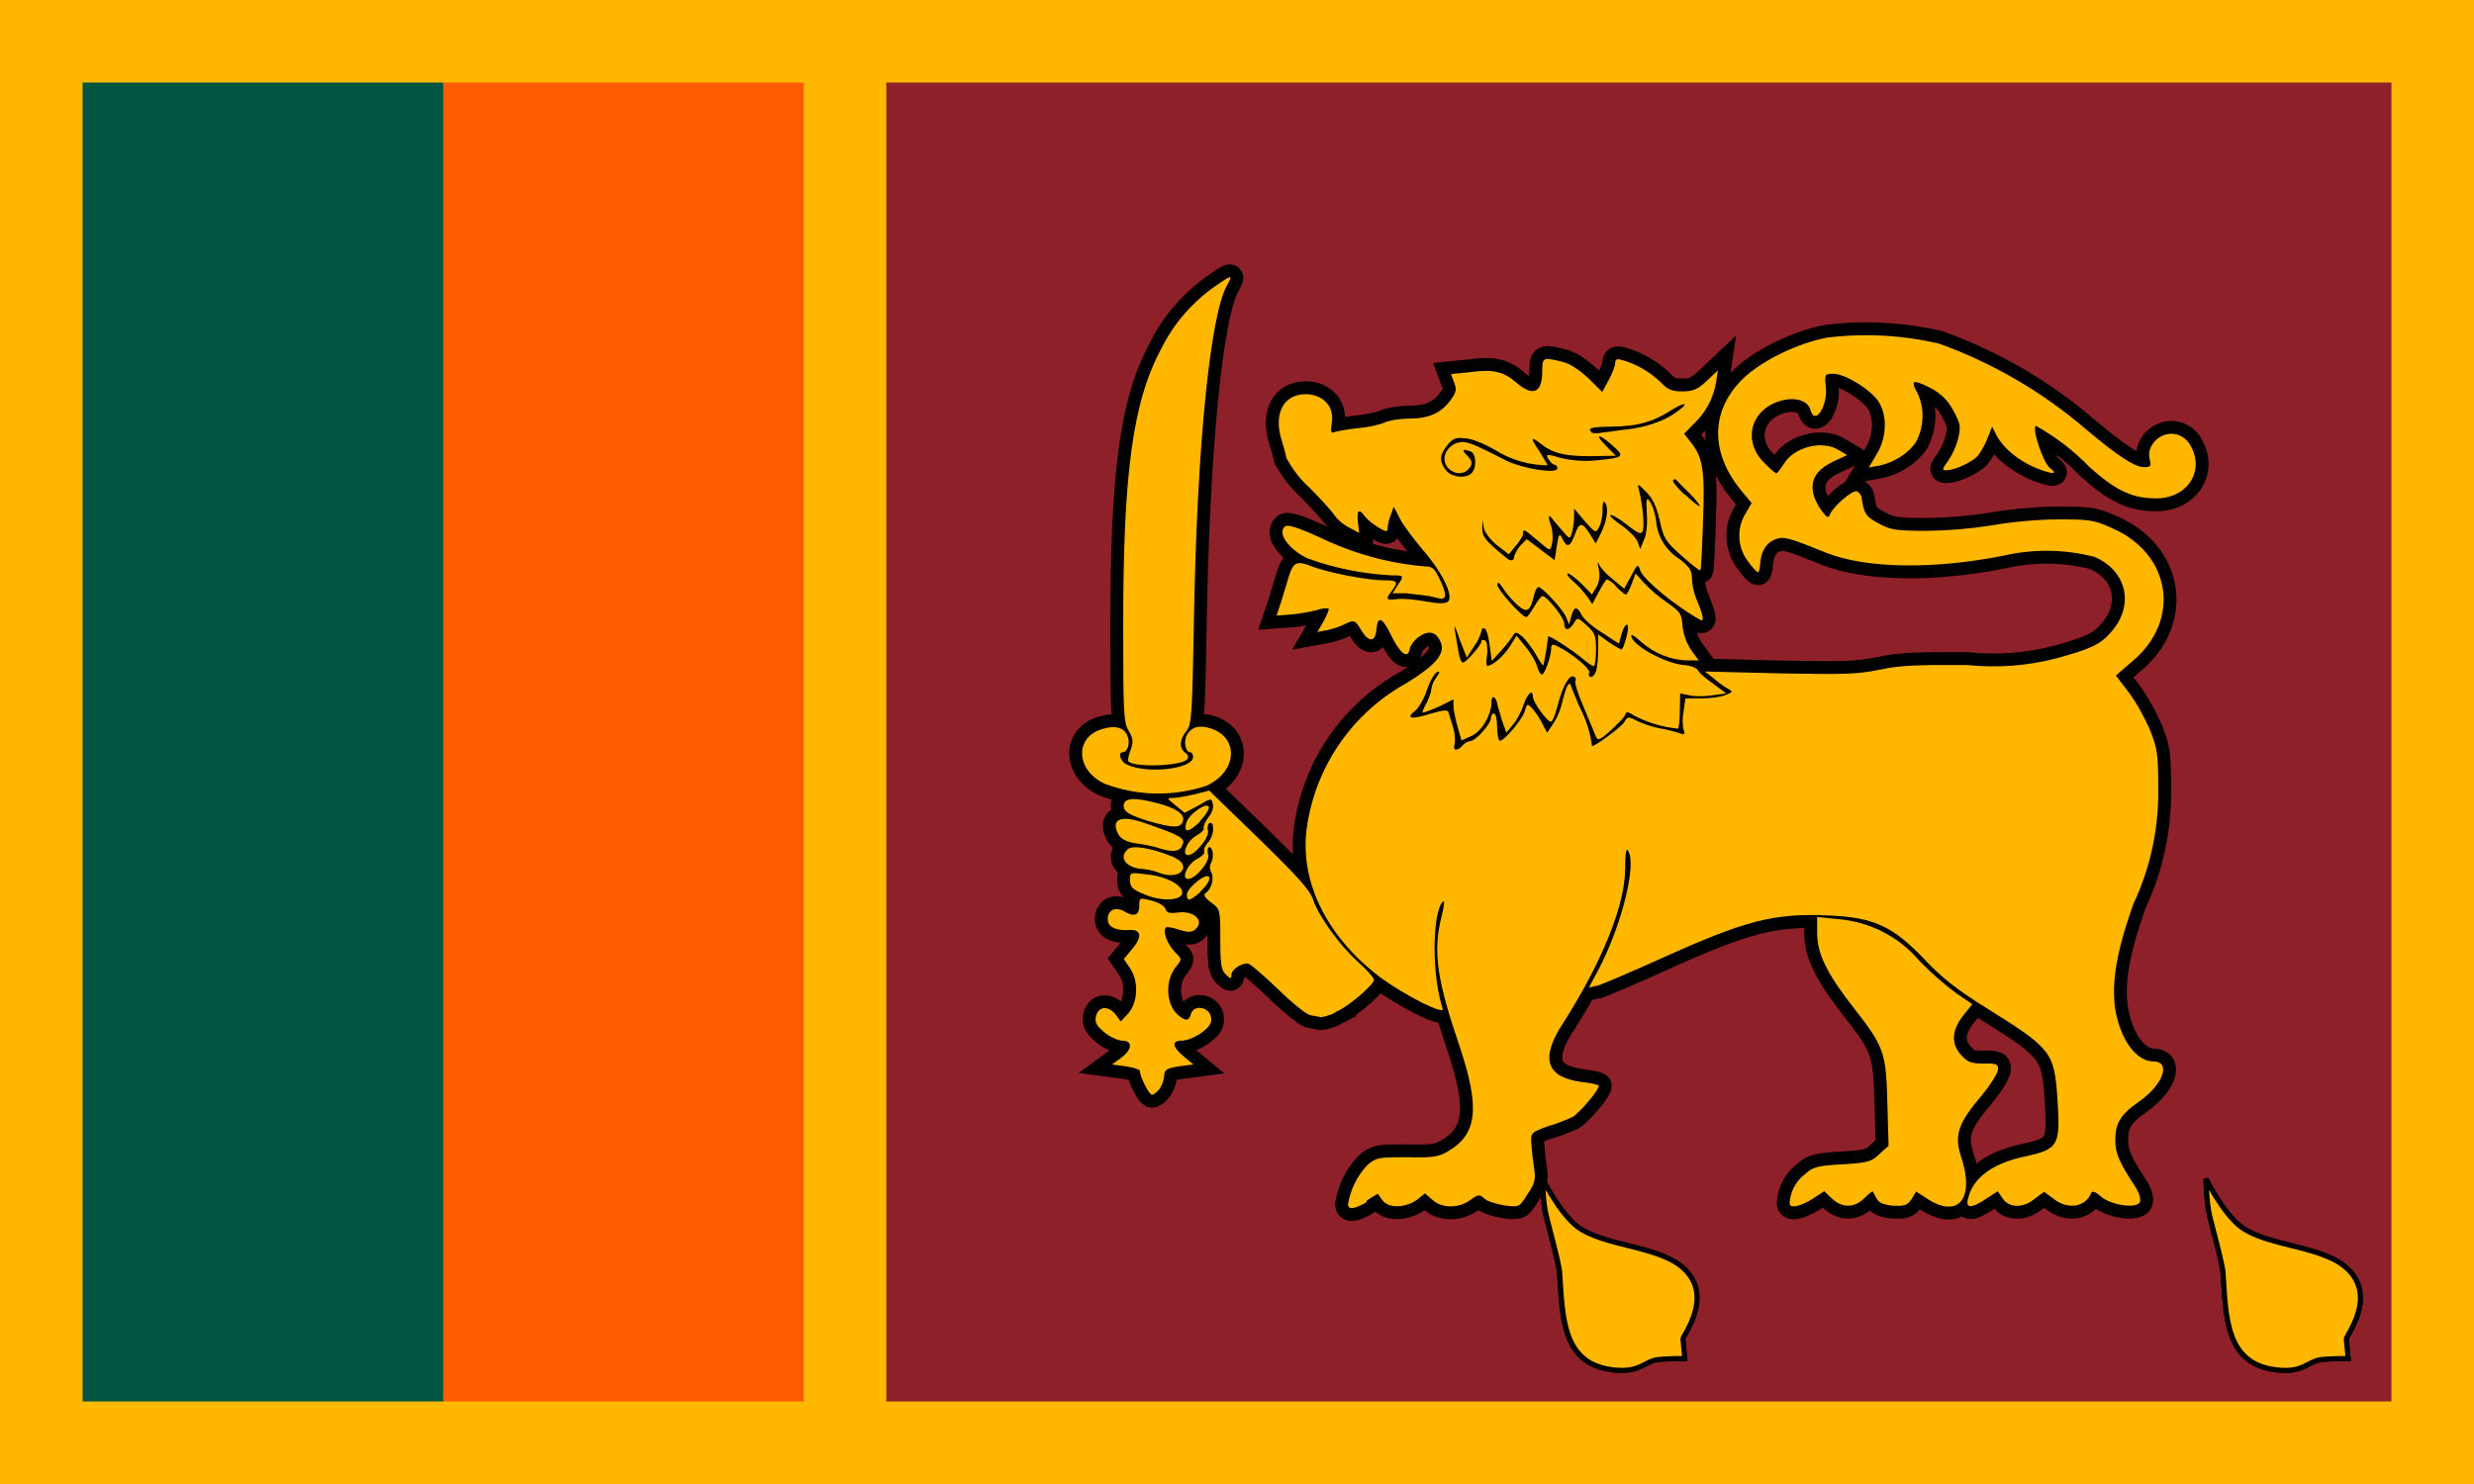 <?xml version="1.0" encoding="utf-8"?>
<!-- Generator: Adobe Illustrator 24.0.1, SVG Export Plug-In . SVG Version: 6.00 Build 0)  -->
<svg version="1.1" id="flag-icons-lk" xmlns="http://www.w3.org/2000/svg" xmlns:xlink="http://www.w3.org/1999/xlink" x="0px"
	 y="0px" viewBox="0 0 800 480" style="enable-background:new 0 0 800 480;" xml:space="preserve">
<style type="text/css">
	.st0{fill:#FFB700;}
	.st1{fill:#FF5B00;}
	.st2{fill:#005641;}
	.st3{fill:#8D2029;}
	.st4{fill:#FFB700;stroke:#000000;stroke-width:1.642;}
	.st5{fill:#FFB700;stroke:#000000;stroke-width:8.316;}
	.st6{stroke:#000000;stroke-width:8.316;}
</style>
<path class="st0" d="M0,0h800v480H0V0z"/>
<path class="st1" d="M86.7,240l56.6-213.3h116.6v426.6H143.3L86.7,240z"/>
<path class="st2" d="M26.7,26.7h116.6v426.6H26.7L26.7,26.7z"/>
<path class="st3" d="M286.6,26.7h486.7v426.6H286.6V26.7z"/>
<path id="a" class="st4" d="M713.3,381.3c0,0,5.4,10.9,11.3,15.5c9,6.6,26.9,6,34.8,13.9c9.1,9.1-0.7,21.2-0.7,22.4l0.6,6.3
	c0,0-6.3,0-9,0.4c-3.9,0.6-5.4,3.9-12.8,3.4c-18.4-1.2-17.6-17.9-18.7-32.1c-0.9-5.4-3-12.5-4.3-17.9
	C713.5,388.8,713.3,381.3,713.3,381.3L713.3,381.3z"/>
<g transform="matrix(-1 0 0 1 845.3 0)">
	<path id="a_1_" class="st4" d="M346.6,381.3c0,0-5.4,10.9-11.3,15.5c-9,6.6-26.9,6-34.8,13.9c-9.1,9.1,0.7,21.2,0.7,22.4l-0.6,6.3
		c0,0,6.3,0,9,0.4c3.9,0.6,5.4,3.9,12.8,3.4c18.4-1.2,17.6-17.9,18.7-32.1c0.9-5.4,3-12.5,4.3-17.9
		C346.5,388.8,346.6,381.3,346.6,381.3L346.6,381.3z"/>
</g>
<g transform="matrix(1 0 0 -1 0 480)">
	<path id="a_2_" class="st4" d="M713.3,98.7c0,0,5.4-10.9,11.3-15.5c9-6.6,26.9-6,34.8-13.9c9.1-9.1-0.7-21.2-0.7-22.4l0.6-6.3
		c0,0-6.3,0-9-0.4c-3.9-0.6-5.4-3.9-12.8-3.4c-18.4,1.2-17.6,17.9-18.7,32.1c-0.9,5.4-3,12.5-4.3,17.9
		C713.5,91.2,713.3,98.7,713.3,98.7L713.3,98.7z"/>
</g>
<g transform="rotate(180 422.7 240)">
	<path id="a_3_" class="st4" d="M346.6,98.7c0,0-5.4-10.9-11.3-15.5c-9-6.6-26.9-6-34.8-13.9c-9.1-9.1,0.7-21.2,0.7-22.4l-0.6-6.3
		c0,0,6.3,0,9-0.4c3.9-0.6,5.4-3.9,12.8-3.4c18.4,1.2,17.6,17.9,18.7,32.1c0.9,5.4,3,12.5,4.3,17.9
		C346.5,91.2,346.6,98.7,346.6,98.7L346.6,98.7z"/>
</g>
<g transform="translate(0 -76)">
	<g>
		<g id="b">
			<path class="st5" d="M442.1,464.2l3.4-2.1l1.5,2.1c1.9,2.7,7.4,2.5,11,0l2.8-2.2l2.4,2.1c3,2.8,8.6,2.8,12.3,0
				c2.5-1.8,3-1.9,4.5-0.4c1,0.9,4,1.8,6.5,2.2c4.8,0.6,4.8,0.6,7.4-3.6c2.4-3.4,2.7-4.8,2.2-8.2c-0.4-2.6-0.7-5.2-0.9-7.9
				c-0.3-3.9-0.1-3.9,5.3-5.9c2.7-0.8,5.4-1.8,8-3c2.2-1.3,8.5-8.6,8.5-10.1c0-0.3-2.4-0.9-5.3-1.2c-11.9-1.5-13.8-7.7-6.1-19.3
				c12.3-19.3,19.9-37.9,19.9-49.6c0-5.3,0.4-7.1,1-5.9c2.8,4.6-2.2,24.4-9.7,38.6l-3,5.6l2.8-0.6c1.5-0.4,11-4.5,20.8-8.9
				c27-12.2,36.2-14.6,53.8-13.8c14.7,0.6,20.8,3.4,31.2,14.3c5.5,5.9,10.8,10,20.5,16c20.5,12.8,21.4,14,22.4,29.1
				c1,15.3,0.4,16.2-11.1,18.7c-10,2.2-16.2,6.8-17.8,13.4c-0.9,3.3,1,3.4,5.9,0.1l3.7-2.4l1.6,2.4c2.2,3.1,6.7,3.1,10.4,0l3-2.2
				l3,2.2c4.5,3.7,10.4,2.8,12.2-1.8c0.3-0.7,1.2-0.6,3,1c3.4,3,11.9,4.2,12.8,1.8c0.3-0.9-0.3-3-1.5-4.8
				c-4.9-7.4-6.5-10.8-6.5-14.9c0-5.6,1.5-8.5,8-12.9c7.7-5.6,10.1-12.8,4.2-12.8c-3.6,0-7.3-3.3-9.7-8.5
				c-4.8-10.7-3.7-22.6,3.4-42.5c5.5-11.7,8.2-24.5,8-37.4c0-11-0.3-12.8-2.7-18.9c-1.9-4.2-4.1-8.3-6.8-12l-4.2-5.5l5.2-4.5
				c16-13.2,12.8-34.9-6.5-43.2c-5.9-2.7-7.4-2.8-17.8-2.8c-5.9,0-15.6,0.9-20.8,1.9c-7,1.1-14,1.7-21.1,1.8
				c-10.1,0-11.9-0.3-15.7-2.4c-4-2.1-4.8-3.1-5.5-8.2c-0.1-1-0.8-1.8-1.6-2.2c-1.5-0.4-7.7,5-8.6,7.4c-0.6,1.3-0.9,1.2-2.2-0.4
				c-1.3-1.6-2.3-3.4-3-5.3c-1.5-4.9,0.4-8.5,6.2-11.3l4.5-2.1l-2.7-1.6c-5.3-3.4-14.6-1-17.8,4.5c-1,1.5-2.1,3-2.4,3
				c-0.3,0-2.1-1.5-3.9-3.4c-7-6.8-4.6-16.9,4.8-19.9c4.9-1.6,9.4-0.4,10.2,3c1.5,4.9,5.6-1.6,4.9-7.7c-0.4-4-0.4-4.2,2.4-4.2
				c3.9,0,11.9,5,14.6,8.9c3,4.6,2.7,11.9-0.6,17.2l-2.5,4.2l3.4-0.6c4.8-1,9.5-4,11.9-7.7c2.5-4.8,2.8-10.5,0.6-15.4
				c-2.2-4-1.9-4.6,1.3-3.3c5.3,2.2,8.3,4.8,10.4,9.1c2.1,3.9,2.2,4.8,1.2,8.9c-0.7,2.5-1.8,4.9-3.3,7.1c-1.8,2.4-1.9,2.8-0.4,2.8
				c2.7,0,8-2.5,10-4.5c1-1.2,2.5-3.7,3.3-5.9l1.5-3.7l1.5,3c2.2,4,6.7,7.7,12,10.1c5.8,2.4,8.2,2.5,5.2,0.3
				c-2.1-1.5-5.9-12.6-4.6-13.7c6.4,3.6,12.3,8.1,17.4,13.4c8.5,7.6,13.8,10.1,21.5,10.1c10,0,15.7-8.6,11.3-16.8
				c-2.5-4.8-8.3-5.5-11.9-1.5c-1.5,1.9-1.9,3.4-1.5,5.5c0.6,2.4,0.4,2.7-1.8,2.7c-3,0-8.6-3.7-18.7-12.2
				c-14.1-12.1-30.2-21.5-47.7-27.8c-11.8-2.7-24-3.4-36.1-1.9c-9.5,1.8-20.8,7.3-27,13.1c-10.8,10.4-11,24.2-0.4,36.8l3,3.6
				l-1.9,3.3c-3,4.8-2.7,10.9,0.6,15.4c1.5,2.1,3,3.7,3.4,3.7c0.3,0,0.6-1.3,0.7-3c0.3-4,2.1-6.7,5-7.7c2.7-1,4.5-0.4,16.6,4.5
				c12.9,5,34.2,5.3,56.7,0.9c9.8-2.3,20-2.2,29.7,0.3c10.7,4.5,13.1,15.9,5.3,24.5c-3.4,3.9-6.5,5.3-17.4,8.3
				c-9.4,2.5-19.3,3.2-29,2.2c-16-0.1-21.8,0.1-28.2,1.5c-7.3,1.5-11.6,1.6-32.4,1.2l-24.2-0.6l2.7,2.1c1.4,1.3,3,2.4,4.6,3.4
				c1.9,1,1.8,1.2-0.9,2.2c-1.5,0.6-5,1-7.9,1H545l-0.6,4.2c-0.4,2-0.4,4,0,5.9c0.6,1.5,0.3,1.8-1.2,1.2c-1-0.4-3.9-1.2-6.4-1.6
				c-2.5-0.5-5-1.3-7.4-2.4c-2.8-1.5-3.1-1.5-4.2,0.4c-0.9,1.5-9.2,7.7-10.4,7.7c-0.5-3.9-1.6-7.6-3.3-11.1
				c-1.5-3.1-2.8-6.7-3.3-7.7c-0.4-1.6-0.7-1.8-1.5-0.4c-0.4,0.7-1,3-1.5,4.8c-0.5,2.4-1.4,4.7-2.7,6.8l-2.2,3.3l-1.5-2.8
				c-1.5-3-3.9-6.2-4.8-6.2c-0.3,0-0.7,0.9-1,2.2c-0.7,2.4-6.5,9.4-8,9.4c-0.4,0-0.9-1.9-0.9-4.5c0-2.2-0.4-4.3-1-4.3
				c-0.6,0-1,0.7-1,1.5c0,1.8-4.9,7.4-6.7,7.4c-0.6,0-1.8,0.6-2.5,1.5c-1.8,1.9-3.3,1.6-2.5-0.6c0.2-1.9,0-3.8-0.6-5.6l-1.5-4.8
				c-0.3-0.7-2.1-0.4-5.9,0.7c-5.9,1.9-8,1.5-4.9-0.9c1.2-0.9,3-4,3.9-6.8c1-3,2.5-5.5,3.3-5.8c1-0.3,1,0-0.3,1.8
				c-0.9,1.1-1.4,2.5-1.6,3.9c0,0.7-0.7,2.7-1.5,4.3c-0.9,1.5-1.5,3-1.3,3.1c0.1,0.1,2.5-0.7,5.2-1.9l4.8-2.4v2.1
				c0,1.2,0.6,4.2,1.3,6.7l1.3,4.5l3.3-1.5c3.3-1.5,6.4-6.8,6.4-11.1c0-2.1,1.2-1.8,1.8,0.4c0,0.6,0.9,3.1,1.5,5.5l1.5,4.2l2.2-2.7
				c1.3-1.5,2.8-4.5,3.4-6.4c1.2-3.6,3-5.2,3-2.5c0,1.8,5,8.6,5.9,8c0.6-0.3,1.5-2.8,2.2-5.6c1.5-5.9,3.7-9.8,5.2-8.9
				c0.6,0.3,0.7,0.9,0.4,1.5c-0.3,0.3,0.9,4.2,2.7,8.3c1.3,3.1,2.6,6.2,3.9,9.4c0.6,1.5,1.2,1.5,4.9-1.9c2.2-2.1,4.5-4.3,4.6-5
				c0.4-1.2,0.9-1,3,0.3c4.4,2.3,9.2,3.7,14.1,4.2c0.3-0.3,0.6-3,0.6-5.9l0.1-5.5l3,0.6c1.5,0.4,4.9,0.4,7.4,0l4.5-0.6l-4-3
				c-2.2-1.5-4.5-3.4-5-4.3c-0.4-0.9-2.5-1.8-4.8-1.9c-6.1-0.6-16.9-6.5-16.9-9.5c0-0.6,1.5,0.4,3.3,2.1c4.2,3.7,9.8,5.9,14.9,5.9
				h3.6l-2.2-3c-1.6-2.3-2.6-4.9-3-7.7c-0.3-4.5-0.7-5-5.3-8.2c-2.7-1.9-5.2-4-7.4-6.4l-2.5-2.8l-1.3,3.4c-0.7,1.9-1.5,3.4-1.9,3.4
				c-0.3,0-1.8-1.2-3-2.5c-0.8-1-1.8-1.8-3-2.4c-0.4,0-1.5,1.8-2.7,4l-2.1,4l-1.5-2.2c-1.3-1.8-2.8-3.5-4.5-5
				c-1.8-1.5-2.5-2.7-1.9-2.7c0.6,0,2.5,1.5,4.5,3.4l3.3,3.4l1.5-2.5c0.9-1.7,1.1-3.7,0.7-5.6c-0.6-2.7-0.4-2.8,0.4-1
				c1.3,1.7,2.8,3.2,4.5,4.5l3.3,2.7l2.2-4c2.2-4.2,2.2-4.2,3.1-1.6c1.5,3.1,11.1,11.1,19.3,15.7c1.5,0.7,0.9-1.6-1.5-7.4
				c-0.7-1.9-1.1-3.9-1.2-5.9c0-2.7-0.7-3.9-4.2-6.5c-4.3-2.8-7.1-7.4-7.4-12.5c-0.4-2.5-1.3-5.2-2.1-6.1c-0.9-1.5-1.2-0.6-0.9,3.9
				c0.3,3.1-0.1,7-0.9,8.6l-1.2,3l-0.9-2.5c-0.6-1.3-3-3.7-5.2-5.2c-2.2-1.5-3.9-3-3.6-3.3c0.3-0.3,2.7,1,5.2,3
				c4,3.1,4.8,3.4,5.3,2.1c0.6-1.5,0-8.3-1.2-13.1c-0.6-2.4-0.6-2.4,2.4,0.6c2.1,2.1,3.3,4.8,4.3,9.2c1.2,5.6,1.8,6.7,7,11.3
				c3.1,2.8,5.9,4.9,6.1,4.8c0.3-0.3,0.6-7.4,0.9-16c0.6-16.5,0-20.5-4-25.5l-2.1-2.7l3.3-3.4c3.7-3.5,6.1-8.1,7-13.1l0.6-4
				l-3.6,3.4c-3,2.8-4.5,3.4-7.9,3.4s-4.8-0.6-7-3c-3.5-3.3-7.7-5.8-12.3-7.1c-1.8-0.6-2.4-0.3-2.4,0.9c0,0.9-0.9,3.3-2.1,5.5
				l-2.1,3.9l-4.5-4.5c-2.8-2.5-5.9-4.8-8.5-5.3c-6.1-1.5-6.4-1.5-6.4,3.1c0,7-3,8.3-8.3,3.7c-4.2-3.6-7.4-4.5-15.3-3.4l-5.9,0.6
				l1,2.7c0.9,2.2,0.7,3.3-1.2,5.8c-3.1,4.2-7.1,5.9-13.4,5.9c-3,0-6.5,0.6-8,1.3c-1.5,0.7-5.3,1.5-8.5,1.8c-3,0.3-6.4,0.9-7.4,1.2
				c-1.5,0.6-1.5,0-1-3.3c0.7-5-3-8.9-8.5-8.9c-7.3,0-10.5,6.5-7.7,15.1c0.6,1.9,1.1,3.7,1.5,5.6c2,3.7,4.6,7,7.7,9.8
				c3.9,3.9,7.4,7.9,8,8.9c1.2,1.5,2.7,2.8,4.5,3.7l3.3,1.8l-0.4-3.6c-0.4-3.9,0.3-4.5,2.4-1.6c0.7,0.9,2.7,2.5,4.2,3.4
				c2.5,1.5,3,1.5,3,0.3c0-0.9,0.4-2.8,1-4.3l1-2.7l1.9,3.7c1,2.1,4.5,6.7,7.6,10.4c6.1,7,10,14.9,8,16.6c-0.9,0.7-3,0.7-7.4-0.1
				c-3.3-0.6-7.4-1-9.2-0.7c-3.4,0.4-3.7,0-1.5-2.7c2.2-3,1.8-3.4-2.7-3.4c-5.2,0-18.1-2.5-23.2-4.5c-4.8-1.9-5.9-1.5-7.4,3.1
				l-2.5,8.3l-1.5,4.5l5.3-0.4c2.8-0.3,5.5-0.8,8.2-1.5c1.1-0.4,2.2-0.5,3.3-0.4c0.3,0.1-0.4,1.9-1.5,4l-2.1,3.6l3.3-0.6
				c1.8-0.4,4.5-1.3,5.9-2.1c2.7-1.2,3-1.2,5,2.2c2.5,4,4.5,3.9,4.9-0.4c0.4-4.5,1.9-3.9,4.8,2.1c2.7,5.6,5.3,7.7,5.9,4.5
				c0.1-1.2,1.5-3,3.1-4.2c3.3-2.2,5.6-1.5,7,1.9c1.5,3.7-1.8,7.4-11,13.1c-17.3,9.5-29.2,26.5-32.2,46
				c-2.8,17.5,5.9,35.6,23.2,48.9c8.3,6.2,21.5,12.8,20.6,10.4c-3.6-10.8-3.4-31.2,0.1-34.6c0.6-0.6,0.4,1.5-0.4,4.6
				c-3,11.7-1.5,20.9,5.9,42.6c6.5,19.6,5.6,28.1-3.9,33.6c-3,1.8-4.9,2.1-13.1,1.9c-8.9,0-10,0-12.8,2.4c-3.4,3.5-5.6,8-6.4,12.8
				c0,1.9,2.1,1.6,5.9-0.6L442.1,464.2z"/>
			<path class="st5" d="M586.2,463.7l3.7-2.4l2.5,2.4c3.3,3.1,7.3,3,10.4-0.1c1.5-1.5,2.7-2.4,2.8-2.2l1.3,2.4
				c0.7,1.3,2.4,1.9,5.3,2.2c3.4,0.1,4.5,0,5.9-2.1l1.5-2.5l3.7,2.4c10.1,6.5,15.4-0.3,10.8-13.8c-2.2-6.8-0.9-10.7,6.4-19.3
				c3.1-3.7,5.6-7.7,5.6-8.9c0-1.6-0.6-1.9-4.8-1.8c-3.9,0-5-0.4-7.1-2.7c-3.4-3.7-3.1-8,0.6-12.8l3-3.7l-5.3-3.6
				c-4.3-3.2-8.2-6.7-11.9-10.5c-6.5-7.7-15.9-12.5-26-13.4l-7-0.7v5.3c0,6.7,3.3,13.2,11.9,24.2c9.8,12.5,10.4,14.4,10.8,30.7
				l0.4,13.8l-3,2.7c-2.5,2.4-3.6,2.8-11.9,3.3c-7.9,0.4-9.7,0.9-11.9,3c-2.6,1.9-4.4,4.7-5,7.9c-0.4,2.2-0.3,2.7,1.3,2.7
				C581.6,466.1,584.1,465.1,586.2,463.7L586.2,463.7z M375,428.1c0.9-1.3,1.4-2.9,1.5-4.5c0-1.5,0.9-2.1,4.8-2.7l4.6-0.6l-3-2.5
				c-3.7-3-4.2-5.2-0.9-5.2s8.6-3.3,9.5-5.8c0.4-1.2,0-2.7-0.6-3.4c-1.8-2.1-5.2-1.8-5.8,0.6c-0.7,2.4-1.8,2.4-4.5,0
				c-3.7-3.7-3.9-11.3,0-15.7c1.6-2.1,1.6-2.1-0.6-4.3c-2.4-2.4-4.2-6.8-3-8c0.3-0.3,2.2,0,4.2,0.7c3,0.9,4,0.9,5.2,0
				c3.4-2.8-0.3-6.4-5.9-5.5c-2.4,0.3-3.3,0-3.6-1.2c-0.3-0.9-2.2-2.1-4.5-2.7c-4-1-4-1-4,1.8c0,3-1.8,3.6-5,1.6
				c-2.7-1.5-5.2-0.3-5.2,2.5c0,2.7,2.5,3.9,7.4,3.6c3.6-0.1,3.7,2.5,0.3,6.4l-2.5,3l1.9,2.8c3,4.2,2.7,11.1-0.4,14.7l-2.5,2.7
				l-1.6-2.2c-2.4-3-5.5-2.8-6.4,0.4c-0.4,2.1,0,3,2.7,5.3c1.8,1.5,4.5,2.7,5.8,2.7c3.4,0,3.3,2.8-0.3,5.5l-3,2.2l4.5,0.6
				c2.4,0.4,4.5,1,4.5,1.5c0,1.9,3,7.7,3.9,7.7c0.6,0,1.8-1,2.7-2.2L375,428.1z"/>
			<path class="st5" d="M431.7,403.4c4-1.5,12.6-8.9,12.6-10.5c0-0.6-2.4-3.3-5.3-5.9c-5.9-5.3-12.6-14.7-14.4-20
				c-0.9-3-5.2-7.7-17.4-19.6L391,331.7l-4.6,1.2c-2.7,0.6-5.8,1.2-7,1.2c-2.2,0-2.2,0,0.7,2.4l3,2.4l4.5-2.4c4-2.4,4.2-2.4,4.6-0.4
				c0.3,1-0.3,3-1.5,4.3c-1,1.3-1.6,3-1.5,3.4c0.4,0.4-0.6,1.5-2.2,2.4c-3,1.5-5.2,6.4-2.8,6.4c2.2,0,7-5.9,6.4-7.9
				c-0.3-1,0-2.1,0.3-2.4c1.9-1,1.8,3.6,0,5.9c-1.2,1.2-1.8,2.7-1.5,3.3c0.3,0.4-0.7,1.5-2.4,2.4c-3,1.5-5.2,6.4-2.8,6.4
				s7-5.6,6.5-7.7c-0.3-1-0.3-2.2,0.1-2.5c1.3-0.6,1.9,3,0.9,4.8c-0.6,1-0.6,2.2,0,3.3c1,1.9,0,5.5-1.9,6.7c-0.7,0.4-0.3,1.5,1.8,3
				c3,2.1,3,2.4,3,11.9c0,8,0.3,10.1,1.8,11.4c1.5,1.5,1.8,1.5,1.8,0s3-3.6,5.2-3.6c0.7,0,5,3.7,9.7,8.2c4.6,4.5,9.5,8.5,10.8,8.6
				l3.3,0.6c0.4,0,2.5-0.4,4.6-1.5L431.7,403.4z M382.3,364.7c0-2.5-5.3-5.3-11.7-5.9c-5.2-0.7-5.2-0.6-5.2,1.9c0,2.1,0.7,3,4.5,4.5
				C375.4,367.7,382.3,367.4,382.3,364.7z"/>
			<path class="st5" d="M388.1,364.4c2.7-2.4,3.9-5,2.2-5c-1.8,0-6.5,4.2-6.5,5.9c0,2.4,0.9,2.2,4.5-0.9H388.1z M382.6,356.8
				c0.1-1.5-0.7-2.4-3.4-3.7c-5.9-2.5-12.8-3.9-14.4-2.5c-3.1,2.5-1,5.8,3.9,6.4c2.1,0.1,4.8,0.7,6.1,1.3
				C378.6,359.8,382.1,359,382.6,356.8L382.6,356.8z M382.6,348.9c0.3-1.9-1-2.7-11.9-6.5c-8.2-3-11.7-1.5-9.1,3.4
				c0.9,1.6,2.4,2.4,5.8,3c2.5,0.3,5.9,1,7.6,1.6c4.5,1.5,7.1,0.9,7.4-1.5H382.6z M387.9,341.7c1.6-1.6,3-3.6,3-4.5
				c0-2.2-6.4,1.9-7.3,4.9c-0.9,3.4,0.7,3.3,4.5-0.4H387.9z M382.6,341.2c0.3-2.4-3.6-4.5-11.3-6.1c-5.8-1.3-8.3-0.6-7.9,2.1
				c0.3,1.5,2.2,2.5,7.4,4.2C379.6,344,382.1,344,382.6,341.2L382.6,341.2z M390,330.2c10.1-4.5,10.8-15.6,1.5-18.6
				c-3.9-1.2-6.2-0.4-7.7,2.1c-1.2,2.1-0.4,5.6,1,5.6c0.6,0,1,0.7,1,1.5c0,4-15.1,5.6-21.4,2.5c-2.2-1-3-4-1.3-4
				c1.5,0,2.4-3,1.6-4.9c-0.9-3-3.9-3.9-7.9-2.7c-9.4,2.4-9.1,13.4,0.4,17.8C367.8,333.5,379.3,333.7,390,330.2L390,330.2z"/>
			<path class="st5" d="M383.9,321.6c0.6-0.6,0.3-1.5-0.6-2.1c-2.1-1.6-1.9-4.2,0.3-7c1.8-2.1,1.9-5.3,2.5-37.3
				c1-55.1,5.2-96.5,10.5-106.6c2.2-3.9,1.9-3.9-3.7,0c-7.4,5.2-13.4,12.1-17.4,20.2c-9.2,17.1-12.3,40.1-12.3,89.4
				c0,27.9,0.1,31.6,1.8,34.2c1.5,2.7,1.5,3.6,0.6,6.2c-0.7,1.6-1,3.4-0.7,3.7C367,324.3,381.8,323.8,383.9,321.6L383.9,321.6z
				 M467.2,269c0.4-0.4-0.3-3-1.5-5.3c-1.8-3.9-2.5-4.5-5-4.5c-11.9-1-23.5-4.3-34.2-9.5c-7.6-3.4-10.4-4.2-11.1-3.3
				c-2.4,2.2,1.5,7.4,7.4,10.2c8.7,3.2,17.9,5,27.2,5.5c4,0,4.2,0,1.8,3.4l-1.5,2.4h4.5l7.4,0.9C466.6,269.9,466.6,269.9,467.2,269z
				"/>
			<path class="st6" d="M514.1,293.8c0-1.5-4.3-5.2-8.5-7.7c-3.4-1.9-4-2.1-4-0.4c0,2.4-2.1,8.5-3,8.5c-0.4,0-1.2-1.2-1.5-2.5
				c-0.4-1.5-2.1-4.5-3.7-6.4l-3-3.7l-2.1,3.4c-2.1,3.3-5.8,6.4-7.4,6.4c-0.3,0-0.4-1.8,0-3.7c0.1-2.4,0-4.2-0.7-4.5
				c-0.6-0.4-1.2-0.3-1.2,0.3c0,1.2-5,6.8-5.9,6.8c-0.6,0-1.2-1.5-1.5-3.6l-1.2-7.1c-0.3-1.8,0.4-0.6,1.5,3l2.4,6.1l2.4-3.7
				c1.1-1.5,1.9-3.2,2.4-5c0-0.7,0.4-1,1-0.7c0.6,0.3,1.3,2.8,1.6,5.5l0.7,5l2.7-3c1.4-1.5,2.7-3.1,3.9-4.8c1-1.8,1.2-1.8,3.4,0
				c1.2,1.2,3.1,3.7,4.3,5.8c1.2,2.1,2.2,3.6,2.4,3.4l0.9-4.8l0.6-4.5c0.1-0.7,8,4.5,11,7c1.8,1.6,3.6,2.8,3.9,2.5
				c0.3-0.3,0.6-2.7,0.6-5.5c0-4.2-0.4-5.3-3-7.6c-3-2.7-3-2.7-4.2-0.7c-1.5,2.5-3.1,2.5-3.1,0c0-1.8-5.6-8.8-7-8.8
				c-0.4,0-1.6,1.5-2.7,3.4s-2.2,3.4-2.5,3.4c-1.5,0-9.4-8.9-9.4-10.4c0-1.2,0.6-0.9,1.9,1.2c1.3,2,2.9,3.7,4.6,5.3
				c3,2.7,4.2,2.1,5.3-3.1c0.4-1.5,1-2.7,1.5-2.7c1.2,0,8,7.3,8.9,9.7l1,2.4l0.7-2.7c0.9-3.3,1.9-3.3,3.4-0.3
				c0.6,1.2,3.6,3.9,6.5,5.6l5.5,3.6l1-3.6c0.6-1.9,1.5-3,1.8-2.4c0.6,0.7-0.9,6.7-1.9,7.9c0,0.1-1.9-0.9-3.9-2.2l-3.7-2.7v4.8
				c0,2.5-0.3,5.6-0.6,6.8c-0.7,2.4-2.5,3-2.5,0.9H514.1z M486.7,256.1c-6.5-5.3-7.4-6.5-7.4-9.2l0.1-2.7l0.4,2.5
				c0.3,1.5,2.1,3.9,4.2,5.6l3.9,3l2.2-2.7c1.3-1.5,2.4-3.3,2.4-3.9c0-1.8,0.3-1.6,4.8,2.2c3.9,3.4,4,3.4,4.5,1.2
				c0.4-1.2,0.3-3.6,0-5.2c-1.5-4.5-1.2-5,0.7-2.4l3.6,4.2c1.5,1.6,1.6,1.6,2.2-0.4c0.4-1.3,0.7-3.6,0.7-5v-2.8l3.4,4
				c3.4,3.9,3.7,4,4.6,2.1c0.7-1,1.2-3.6,1.2-5.5c0-2.7,0.3-3.3,0.9-2.4c1.2,1.8,0.4,6.2-1.6,10.1l-1.5,3l-1.9-3.1
				c-2.5-3.9-3.4-3.9-4.9,0.3c-1.5,4-2.5,4.3-4,1.2c-0.9-1.9-1.2-1.6-1.8,2.5l-0.7,4.5l-4.5-3.4l-4.5-3.4l-2.2,2.2
				c-1,1.3-1.9,3-1.9,3.6C489.5,257.6,488.3,257.6,486.7,256.1z M544.6,235.9c-2.2-2.1-3.9-4.2-3.6-4.5c0.4-0.4,0.7-0.6,0.9-0.3
				c1.4,1.5,2.9,3,4.5,4.5c5,5.3,4,5.5-1.6,0.3H544.6z M467.4,227.9c-2.1-3-1.9-4.8,0.7-8c1.8-2.2,2.7-2.5,5.9-2.1
				c2.2,0.1,6.8,2.1,10.2,4.2c4.9,2.9,10.6,4.5,16.3,4.5l-2.5-4.2c-3.3-4.9-3.3-5.5,0.6-2.5c3.9,3.1,8.5,4,18.9,3.7l5-0.1l-3-3
				c-4-4-2.8-4.5,1.8-0.4c4.2,3.7,4,4-5,4.9c-3.8,0.4-7.6,0.1-11.3-0.7c-5-1.5-5.3-1.3-4.3,0.3c0.6,1,1.5,1.8,1.9,1.8
				c0.6,0,1,0.6,1,1.2c0,1.9-11,0.1-16.3-2.4c-11.9-6.1-13.4-6.7-16.3-5.8c-1.6,0.6-2.9,1.8-3.6,3.4c-1.9,4.9,5,8.8,7.9,4.5
				c0.9-1.3,0.7-2.1-0.7-3.7c-2.1-2.1-1.8-2.4,0.9-1.5c1.9,0.7,2.1,5.3,0.3,7.1C473.9,230.9,469.1,230.4,467.4,227.9z"/>
			<path class="st6" d="M514.7,215.9c-1.5-1.5-0.3-1.8,6.4-1.9c8.3-0.1,13.4-1.5,19.3-5.3c4.8-3,6.1-2.4,1.5,0.7
				c-4,3-10.4,5-16.8,5.6l-7.6,1c-1.2,0.3-2.5,0.1-3-0.1L514.7,215.9z"/>
		</g>
	</g>
	<g id="b_1_">
		<path class="st0" d="M442.1,464.2l3.4-2.1l1.5,2.1c1.9,2.7,7.4,2.5,11,0l2.8-2.2l2.4,2.1c3,2.8,8.6,2.8,12.3,0
			c2.5-1.8,3-1.9,4.5-0.4c1,0.9,4,1.8,6.5,2.2c4.8,0.6,4.8,0.6,7.4-3.6c2.4-3.4,2.7-4.8,2.2-8.2c-0.4-2.6-0.7-5.2-0.9-7.9
			c-0.3-3.9-0.1-3.9,5.3-5.9c2.7-0.8,5.4-1.8,8-3c2.2-1.3,8.5-8.6,8.5-10.1c0-0.3-2.4-0.9-5.3-1.2c-11.9-1.5-13.8-7.7-6.1-19.3
			c12.3-19.3,19.9-37.9,19.9-49.6c0-5.3,0.4-7.1,1-5.9c2.8,4.6-2.2,24.4-9.7,38.6l-3,5.6l2.8-0.6c1.5-0.4,11-4.5,20.8-8.9
			c27-12.2,36.2-14.6,53.8-13.8c14.7,0.6,20.8,3.4,31.2,14.3c5.5,5.9,10.8,10,20.5,16c20.5,12.8,21.4,14,22.4,29.1
			c1,15.3,0.4,16.2-11.1,18.7c-10,2.2-16.2,6.8-17.8,13.4c-0.9,3.3,1,3.4,5.9,0.1l3.7-2.4l1.6,2.4c2.2,3.1,6.7,3.1,10.4,0l3-2.2
			l3,2.2c4.5,3.7,10.4,2.8,12.2-1.8c0.3-0.7,1.2-0.6,3,1c3.4,3,11.9,4.2,12.8,1.8c0.3-0.9-0.3-3-1.5-4.8c-4.9-7.4-6.5-10.8-6.5-14.9
			c0-5.6,1.5-8.5,8-12.9c7.7-5.6,10.1-12.8,4.2-12.8c-3.6,0-7.3-3.3-9.7-8.5c-4.8-10.7-3.7-22.6,3.4-42.5c5.5-11.7,8.2-24.5,8-37.4
			c0-11-0.3-12.8-2.7-18.9c-1.9-4.2-4.1-8.3-6.8-12l-4.2-5.5l5.2-4.5c16-13.2,12.8-34.9-6.5-43.2c-5.9-2.7-7.4-2.8-17.8-2.8
			c-5.9,0-15.6,0.9-20.8,1.9c-7,1.1-14,1.7-21.1,1.8c-10.1,0-11.9-0.3-15.7-2.4c-4-2.1-4.8-3.1-5.5-8.2c-0.1-1-0.8-1.8-1.6-2.2
			c-1.5-0.4-7.7,5-8.6,7.4c-0.6,1.3-0.9,1.2-2.2-0.4c-1.3-1.6-2.3-3.4-3-5.3c-1.5-4.9,0.4-8.5,6.2-11.3l4.5-2.1l-2.7-1.6
			c-5.3-3.4-14.6-1-17.8,4.5c-1,1.5-2.1,3-2.4,3c-0.3,0-2.1-1.5-3.9-3.4c-7-6.8-4.6-16.9,4.8-19.9c4.9-1.6,9.4-0.4,10.2,3
			c1.5,4.9,5.6-1.6,4.9-7.7c-0.4-4-0.4-4.2,2.4-4.2c3.9,0,11.9,5,14.6,8.9c3,4.6,2.7,11.9-0.6,17.2l-2.5,4.2l3.4-0.6
			c4.8-1,9.5-4,11.9-7.7c2.5-4.8,2.8-10.5,0.6-15.4c-2.2-4-1.9-4.6,1.3-3.3c5.3,2.2,8.3,4.8,10.4,9.1c2.1,3.9,2.2,4.8,1.2,8.9
			c-0.7,2.5-1.8,4.9-3.3,7.1c-1.8,2.4-1.9,2.8-0.4,2.8c2.7,0,8-2.5,10-4.5c1-1.2,2.5-3.7,3.3-5.9l1.5-3.7l1.5,3
			c2.2,4,6.7,7.7,12,10.1c5.8,2.4,8.2,2.5,5.2,0.3c-2.1-1.5-5.9-12.6-4.6-13.7c6.4,3.6,12.3,8.1,17.4,13.4
			c8.5,7.6,13.8,10.1,21.5,10.1c10,0,15.7-8.6,11.3-16.8c-2.5-4.8-8.3-5.5-11.9-1.5c-1.5,1.9-1.9,3.4-1.5,5.5
			c0.6,2.4,0.4,2.7-1.8,2.7c-3,0-8.6-3.7-18.7-12.2c-14.1-12.1-30.2-21.5-47.7-27.8c-11.8-2.7-24-3.4-36.1-1.9
			c-9.5,1.8-20.8,7.3-27,13.1c-10.8,10.4-11,24.2-0.4,36.8l3,3.6l-1.9,3.3c-3,4.8-2.7,10.9,0.6,15.4c1.5,2.1,3,3.7,3.4,3.7
			c0.3,0,0.6-1.3,0.7-3c0.3-4,2.1-6.7,5-7.7c2.7-1,4.5-0.4,16.6,4.5c12.9,5,34.2,5.3,56.7,0.9c9.8-2.3,20-2.2,29.7,0.3
			c10.7,4.5,13.1,15.9,5.3,24.5c-3.4,3.9-6.5,5.3-17.4,8.3c-9.4,2.5-19.3,3.2-29,2.2c-16-0.1-21.8,0.1-28.2,1.5
			c-7.3,1.5-11.6,1.6-32.4,1.2l-24.2-0.6l2.7,2.1c1.4,1.3,3,2.4,4.6,3.4c1.9,1,1.8,1.2-0.9,2.2c-1.5,0.6-5,1-7.9,1H545l-0.6,4.2
			c-0.4,2-0.4,4,0,5.9c0.6,1.5,0.3,1.8-1.2,1.2c-1-0.4-3.9-1.2-6.4-1.6c-2.5-0.5-5-1.3-7.4-2.4c-2.8-1.5-3.1-1.5-4.2,0.4
			c-0.9,1.5-9.2,7.7-10.4,7.7c-0.5-3.9-1.6-7.6-3.3-11.1c-1.5-3.1-2.8-6.7-3.3-7.7c-0.4-1.6-0.7-1.8-1.5-0.4c-0.4,0.7-1,3-1.5,4.8
			c-0.5,2.4-1.4,4.7-2.7,6.8l-2.2,3.3l-1.5-2.8c-1.5-3-3.9-6.2-4.8-6.2c-0.3,0-0.7,0.9-1,2.2c-0.7,2.4-6.5,9.4-8,9.4
			c-0.4,0-0.9-1.9-0.9-4.5c0-2.2-0.4-4.3-1-4.3c-0.6,0-1,0.7-1,1.5c0,1.8-4.9,7.4-6.7,7.4c-0.6,0-1.8,0.6-2.5,1.5
			c-1.8,1.9-3.3,1.6-2.5-0.6c0.2-1.9,0-3.8-0.6-5.6l-1.5-4.8c-0.3-0.7-2.1-0.4-5.9,0.7c-5.9,1.9-8,1.5-4.9-0.9c1.2-0.9,3-4,3.9-6.8
			c1-3,2.5-5.5,3.3-5.8c1-0.3,1,0-0.3,1.8c-0.9,1.1-1.4,2.5-1.6,3.9c0,0.7-0.7,2.7-1.5,4.3c-0.9,1.5-1.5,3-1.3,3.1
			c0.1,0.1,2.5-0.7,5.2-1.9l4.8-2.4v2.1c0,1.2,0.6,4.2,1.3,6.7l1.3,4.5l3.3-1.5c3.3-1.5,6.4-6.8,6.4-11.1c0-2.1,1.2-1.8,1.8,0.4
			c0,0.6,0.9,3.1,1.5,5.5l1.5,4.2l2.2-2.7c1.3-1.5,2.8-4.5,3.4-6.4c1.2-3.6,3-5.2,3-2.5c0,1.8,5,8.6,5.9,8c0.6-0.3,1.5-2.8,2.2-5.6
			c1.5-5.9,3.7-9.8,5.2-8.9c0.6,0.3,0.7,0.9,0.4,1.5c-0.3,0.3,0.9,4.2,2.7,8.3c1.3,3.1,2.6,6.2,3.9,9.4c0.6,1.5,1.2,1.5,4.9-1.9
			c2.2-2.1,4.5-4.3,4.6-5c0.4-1.2,0.9-1,3,0.3c4.4,2.3,9.2,3.7,14.1,4.2c0.3-0.3,0.6-3,0.6-5.9l0.1-5.5l3,0.6c1.5,0.4,4.9,0.4,7.4,0
			l4.5-0.6l-4-3c-2.2-1.5-4.5-3.4-5-4.3c-0.4-0.9-2.5-1.8-4.8-1.9c-6.1-0.6-16.9-6.5-16.9-9.5c0-0.6,1.5,0.4,3.3,2.1
			c4.2,3.7,9.8,5.9,14.9,5.9h3.6l-2.2-3c-1.6-2.3-2.6-4.9-3-7.7c-0.3-4.5-0.7-5-5.3-8.2c-2.7-1.9-5.2-4-7.4-6.4l-2.5-2.8l-1.3,3.4
			c-0.7,1.9-1.5,3.4-1.9,3.4c-0.3,0-1.8-1.2-3-2.5c-0.8-1-1.8-1.8-3-2.4c-0.4,0-1.5,1.8-2.7,4l-2.1,4l-1.5-2.2
			c-1.3-1.8-2.8-3.5-4.5-5c-1.8-1.5-2.5-2.7-1.9-2.7c0.6,0,2.5,1.5,4.5,3.4l3.3,3.4l1.5-2.5c0.9-1.7,1.1-3.7,0.7-5.6
			c-0.6-2.7-0.4-2.8,0.4-1c1.3,1.7,2.8,3.2,4.5,4.5l3.3,2.7l2.2-4c2.2-4.2,2.2-4.2,3.1-1.6c1.5,3.1,11.1,11.1,19.3,15.7
			c1.5,0.7,0.9-1.6-1.5-7.4c-0.7-1.9-1.1-3.9-1.2-5.9c0-2.7-0.7-3.9-4.2-6.5c-4.3-2.8-7.1-7.4-7.4-12.5c-0.4-2.5-1.3-5.2-2.1-6.1
			c-0.9-1.5-1.2-0.6-0.9,3.9c0.3,3.1-0.1,7-0.9,8.6l-1.2,3l-0.9-2.5c-0.6-1.3-3-3.7-5.2-5.2c-2.2-1.5-3.9-3-3.6-3.3
			c0.3-0.3,2.7,1,5.2,3c4,3.1,4.8,3.4,5.3,2.1c0.6-1.5,0-8.3-1.2-13.1c-0.6-2.4-0.6-2.4,2.4,0.6c2.1,2.1,3.3,4.8,4.3,9.2
			c1.2,5.6,1.8,6.7,7,11.3c3.1,2.8,5.9,4.9,6.1,4.8c0.3-0.3,0.6-7.4,0.9-16c0.6-16.5,0-20.5-4-25.5l-2.1-2.7l3.3-3.4
			c3.7-3.5,6.1-8.1,7-13.1l0.6-4l-3.6,3.4c-3,2.8-4.5,3.4-7.9,3.4s-4.8-0.6-7-3c-3.5-3.3-7.7-5.8-12.3-7.1c-1.8-0.6-2.4-0.3-2.4,0.9
			c0,0.9-0.9,3.3-2.1,5.5l-2.1,3.9l-4.5-4.5c-2.8-2.5-5.9-4.8-8.5-5.3c-6.1-1.5-6.4-1.5-6.4,3.1c0,7-3,8.3-8.3,3.7
			c-4.2-3.6-7.4-4.5-15.3-3.4l-5.9,0.6l1,2.7c0.9,2.2,0.7,3.3-1.2,5.8c-3.1,4.2-7.1,5.9-13.4,5.9c-3,0-6.5,0.6-8,1.3
			c-1.5,0.7-5.3,1.5-8.5,1.8c-3,0.3-6.4,0.9-7.4,1.2c-1.5,0.6-1.5,0-1-3.3c0.7-5-3-8.9-8.5-8.9c-7.3,0-10.5,6.5-7.7,15.1
			c0.6,1.9,1.1,3.7,1.5,5.6c2,3.7,4.6,7,7.7,9.8c3.9,3.9,7.4,7.9,8,8.9c1.2,1.5,2.7,2.8,4.5,3.7l3.3,1.8l-0.4-3.6
			c-0.4-3.9,0.3-4.5,2.4-1.6c0.7,0.9,2.7,2.5,4.2,3.4c2.5,1.5,3,1.5,3,0.3c0-0.9,0.4-2.8,1-4.3l1-2.7l1.9,3.7
			c1,2.1,4.5,6.7,7.6,10.4c6.1,7,10,14.9,8,16.6c-0.9,0.7-3,0.7-7.4-0.1c-3.3-0.6-7.4-1-9.2-0.7c-3.4,0.4-3.7,0-1.5-2.7
			c2.2-3,1.8-3.4-2.7-3.4c-5.2,0-18.1-2.5-23.2-4.5c-4.8-1.9-5.9-1.5-7.4,3.1l-2.5,8.3l-1.5,4.5l5.3-0.4c2.8-0.3,5.5-0.8,8.2-1.5
			c1.1-0.4,2.2-0.5,3.3-0.4c0.3,0.1-0.4,1.9-1.5,4l-2.1,3.6l3.3-0.6c1.8-0.4,4.5-1.3,5.9-2.1c2.7-1.2,3-1.2,5,2.2
			c2.5,4,4.5,3.9,4.9-0.4c0.4-4.5,1.9-3.9,4.8,2.1c2.7,5.6,5.3,7.7,5.9,4.5c0.1-1.2,1.5-3,3.1-4.2c3.3-2.2,5.6-1.5,7,1.9
			c1.5,3.7-1.8,7.4-11,13.1c-17.3,9.5-29.2,26.5-32.2,46c-2.8,17.5,5.9,35.6,23.2,48.9c8.3,6.2,21.5,12.8,20.6,10.4
			c-3.6-10.8-3.4-31.2,0.1-34.6c0.6-0.6,0.4,1.5-0.4,4.6c-3,11.7-1.5,20.9,5.9,42.6c6.5,19.6,5.6,28.1-3.9,33.6
			c-3,1.8-4.9,2.1-13.1,1.9c-8.9,0-10,0-12.8,2.4c-3.4,3.5-5.6,8-6.4,12.8c0,1.9,2.1,1.6,5.9-0.6L442.1,464.2z"/>
		<path class="st0" d="M586.2,463.7l3.7-2.4l2.5,2.4c3.3,3.1,7.3,3,10.4-0.1c1.5-1.5,2.7-2.4,2.8-2.2l1.3,2.4
			c0.7,1.3,2.4,1.9,5.3,2.2c3.4,0.1,4.5,0,5.9-2.1l1.5-2.5l3.7,2.4c10.1,6.5,15.4-0.3,10.8-13.8c-2.2-6.8-0.9-10.7,6.4-19.3
			c3.1-3.7,5.6-7.7,5.6-8.9c0-1.6-0.6-1.9-4.8-1.8c-3.9,0-5-0.4-7.1-2.7c-3.4-3.7-3.1-8,0.6-12.8l3-3.7l-5.3-3.6
			c-4.3-3.2-8.2-6.7-11.9-10.5c-6.5-7.7-15.9-12.5-26-13.4l-7-0.7v5.3c0,6.7,3.3,13.2,11.9,24.2c9.8,12.5,10.4,14.4,10.8,30.7
			l0.4,13.8l-3,2.7c-2.5,2.4-3.6,2.8-11.9,3.3c-7.9,0.4-9.7,0.9-11.9,3c-2.6,1.9-4.4,4.7-5,7.9c-0.4,2.2-0.3,2.7,1.3,2.7
			C581.6,466.1,584.1,465.1,586.2,463.7L586.2,463.7z M375,428.1c0.9-1.3,1.4-2.9,1.5-4.5c0-1.5,0.9-2.1,4.8-2.7l4.6-0.6l-3-2.5
			c-3.7-3-4.2-5.2-0.9-5.2s8.6-3.3,9.5-5.8c0.4-1.2,0-2.7-0.6-3.4c-1.8-2.1-5.2-1.8-5.8,0.6c-0.7,2.4-1.8,2.4-4.5,0
			c-3.7-3.7-3.9-11.3,0-15.7c1.6-2.1,1.6-2.1-0.6-4.3c-2.4-2.4-4.2-6.8-3-8c0.3-0.3,2.2,0,4.2,0.7c3,0.9,4,0.9,5.2,0
			c3.4-2.8-0.3-6.4-5.9-5.5c-2.4,0.3-3.3,0-3.6-1.2c-0.3-0.9-2.2-2.1-4.5-2.7c-4-1-4-1-4,1.8c0,3-1.8,3.6-5,1.6
			c-2.7-1.5-5.2-0.3-5.2,2.5c0,2.7,2.5,3.9,7.4,3.6c3.6-0.1,3.7,2.5,0.3,6.4l-2.5,3l1.9,2.8c3,4.2,2.7,11.1-0.4,14.7l-2.5,2.7
			l-1.6-2.2c-2.4-3-5.5-2.8-6.4,0.4c-0.4,2.1,0,3,2.7,5.3c1.8,1.5,4.5,2.7,5.8,2.7c3.4,0,3.3,2.8-0.3,5.5l-3,2.2l4.5,0.6
			c2.4,0.4,4.5,1,4.5,1.5c0,1.9,3,7.7,3.9,7.7c0.6,0,1.8-1,2.7-2.2L375,428.1z"/>
		<path class="st0" d="M431.7,403.4c4-1.5,12.6-8.9,12.6-10.5c0-0.6-2.4-3.3-5.3-5.9c-5.9-5.3-12.6-14.7-14.4-20
			c-0.9-3-5.2-7.7-17.4-19.6L391,331.7l-4.6,1.2c-2.7,0.6-5.8,1.2-7,1.2c-2.2,0-2.2,0,0.7,2.4l3,2.4l4.5-2.4c4-2.4,4.2-2.4,4.6-0.4
			c0.3,1-0.3,3-1.5,4.3c-1,1.3-1.6,3-1.5,3.4c0.4,0.4-0.6,1.5-2.2,2.4c-3,1.5-5.2,6.4-2.8,6.4c2.2,0,7-5.9,6.4-7.9
			c-0.3-1,0-2.1,0.3-2.4c1.9-1,1.8,3.6,0,5.9c-1.2,1.2-1.8,2.7-1.5,3.3c0.3,0.4-0.7,1.5-2.4,2.4c-3,1.5-5.2,6.4-2.8,6.4
			s7-5.6,6.5-7.7c-0.3-1-0.3-2.2,0.1-2.5c1.3-0.6,1.9,3,0.9,4.8c-0.6,1-0.6,2.2,0,3.3c1,1.9,0,5.5-1.9,6.7c-0.7,0.4-0.3,1.5,1.8,3
			c3,2.1,3,2.4,3,11.9c0,8,0.3,10.1,1.8,11.4c1.5,1.5,1.8,1.5,1.8,0s3-3.6,5.2-3.6c0.7,0,5,3.7,9.7,8.2c4.6,4.5,9.5,8.5,10.8,8.6
			l3.3,0.6c0.4,0,2.5-0.4,4.6-1.5L431.7,403.4z M382.3,364.7c0-2.5-5.3-5.3-11.7-5.9c-5.2-0.7-5.2-0.6-5.2,1.9c0,2.1,0.7,3,4.5,4.5
			C375.4,367.7,382.3,367.4,382.3,364.7z"/>
		<path class="st0" d="M388.1,364.4c2.7-2.4,3.9-5,2.2-5c-1.8,0-6.5,4.2-6.5,5.9c0,2.4,0.9,2.2,4.5-0.9H388.1z M382.6,356.8
			c0.1-1.5-0.7-2.4-3.4-3.7c-5.9-2.5-12.8-3.9-14.4-2.5c-3.1,2.5-1,5.8,3.9,6.4c2.1,0.1,4.8,0.7,6.1,1.3
			C378.6,359.8,382.1,359,382.6,356.8L382.6,356.8z M382.6,348.9c0.3-1.9-1-2.7-11.9-6.5c-8.2-3-11.7-1.5-9.1,3.4
			c0.9,1.6,2.4,2.4,5.8,3c2.5,0.3,5.9,1,7.6,1.6c4.5,1.5,7.1,0.9,7.4-1.5H382.6z M387.9,341.7c1.6-1.6,3-3.6,3-4.5
			c0-2.2-6.4,1.9-7.3,4.9c-0.9,3.4,0.7,3.3,4.5-0.4H387.9z M382.6,341.2c0.3-2.4-3.6-4.5-11.3-6.1c-5.8-1.3-8.3-0.6-7.9,2.1
			c0.3,1.5,2.2,2.5,7.4,4.2C379.6,344,382.1,344,382.6,341.2L382.6,341.2z M390,330.2c10.1-4.5,10.8-15.6,1.5-18.6
			c-3.9-1.2-6.2-0.4-7.7,2.1c-1.2,2.1-0.4,5.6,1,5.6c0.6,0,1,0.7,1,1.5c0,4-15.1,5.6-21.4,2.5c-2.2-1-3-4-1.3-4c1.5,0,2.4-3,1.6-4.9
			c-0.9-3-3.9-3.9-7.9-2.7c-9.4,2.4-9.1,13.4,0.4,17.8C367.8,333.5,379.3,333.7,390,330.2L390,330.2z"/>
		<path class="st0" d="M383.9,321.6c0.6-0.6,0.3-1.5-0.6-2.1c-2.1-1.6-1.9-4.2,0.3-7c1.8-2.1,1.9-5.3,2.5-37.3
			c1-55.1,5.2-96.5,10.5-106.6c2.2-3.9,1.9-3.9-3.7,0c-7.4,5.2-13.4,12.1-17.4,20.2c-9.2,17.1-12.3,40.1-12.3,89.4
			c0,27.9,0.1,31.6,1.8,34.2c1.5,2.7,1.5,3.6,0.6,6.2c-0.7,1.6-1,3.4-0.7,3.7C367,324.3,381.8,323.8,383.9,321.6L383.9,321.6z
			 M467.2,269c0.4-0.4-0.3-3-1.5-5.3c-1.8-3.9-2.5-4.5-5-4.5c-11.9-1-23.5-4.3-34.2-9.5c-7.6-3.4-10.4-4.2-11.1-3.3
			c-2.4,2.2,1.5,7.4,7.4,10.2c8.7,3.2,17.9,5,27.2,5.5c4,0,4.2,0,1.8,3.4l-1.5,2.4h4.5l7.4,0.9C466.6,269.9,466.6,269.9,467.2,269z"
			/>
		<path d="M514.1,293.8c0-1.5-4.3-5.2-8.5-7.7c-3.4-1.9-4-2.1-4-0.4c0,2.4-2.1,8.5-3,8.5c-0.4,0-1.2-1.2-1.5-2.5
			c-0.4-1.5-2.1-4.5-3.7-6.4l-3-3.7l-2.1,3.4c-2.1,3.3-5.8,6.4-7.4,6.4c-0.3,0-0.4-1.8,0-3.7c0.1-2.4,0-4.2-0.7-4.5
			c-0.6-0.4-1.2-0.3-1.2,0.3c0,1.2-5,6.8-5.9,6.8c-0.6,0-1.2-1.5-1.5-3.6l-1.2-7.1c-0.3-1.8,0.4-0.6,1.5,3l2.4,6.1l2.4-3.7
			c1.1-1.5,1.9-3.2,2.4-5c0-0.7,0.4-1,1-0.7c0.6,0.3,1.3,2.8,1.6,5.5l0.7,5l2.7-3c1.4-1.5,2.7-3.1,3.9-4.8c1-1.8,1.2-1.8,3.4,0
			c1.2,1.2,3.1,3.7,4.3,5.8c1.2,2.1,2.2,3.6,2.4,3.4l0.9-4.8l0.6-4.5c0.1-0.7,8,4.5,11,7c1.8,1.6,3.6,2.8,3.9,2.5
			c0.3-0.3,0.6-2.7,0.6-5.5c0-4.2-0.4-5.3-3-7.6c-3-2.7-3-2.7-4.2-0.7c-1.5,2.5-3.1,2.5-3.1,0c0-1.8-5.6-8.8-7-8.8
			c-0.4,0-1.6,1.5-2.7,3.4s-2.2,3.4-2.5,3.4c-1.5,0-9.4-8.9-9.4-10.4c0-1.2,0.6-0.9,1.9,1.2c1.3,2,2.9,3.7,4.6,5.3
			c3,2.7,4.2,2.1,5.3-3.1c0.4-1.5,1-2.7,1.5-2.7c1.2,0,8,7.3,8.9,9.7l1,2.4l0.7-2.7c0.9-3.3,1.9-3.3,3.4-0.3
			c0.6,1.2,3.6,3.9,6.5,5.6l5.5,3.6l1-3.6c0.6-1.9,1.5-3,1.8-2.4c0.6,0.7-0.9,6.7-1.9,7.9c0,0.1-1.9-0.9-3.9-2.2l-3.7-2.7v4.8
			c0,2.5-0.3,5.6-0.6,6.8c-0.7,2.4-2.5,3-2.5,0.9H514.1z M486.7,256.1c-6.5-5.3-7.4-6.5-7.4-9.2l0.1-2.7l0.4,2.5
			c0.3,1.5,2.1,3.9,4.2,5.6l3.9,3l2.2-2.7c1.3-1.5,2.4-3.3,2.4-3.9c0-1.8,0.3-1.6,4.8,2.2c3.9,3.4,4,3.4,4.5,1.2
			c0.4-1.2,0.3-3.6,0-5.2c-1.5-4.5-1.2-5,0.7-2.4l3.6,4.2c1.5,1.6,1.6,1.6,2.2-0.4c0.4-1.3,0.7-3.6,0.7-5v-2.8l3.4,4
			c3.4,3.9,3.7,4,4.6,2.1c0.7-1,1.2-3.6,1.2-5.5c0-2.7,0.3-3.3,0.9-2.4c1.2,1.8,0.4,6.2-1.6,10.1l-1.5,3l-1.9-3.1
			c-2.5-3.9-3.4-3.9-4.9,0.3c-1.5,4-2.5,4.3-4,1.2c-0.9-1.9-1.2-1.6-1.8,2.5l-0.7,4.5l-4.5-3.4l-4.5-3.4l-2.2,2.2
			c-1,1.3-1.9,3-1.9,3.6C489.5,257.6,488.3,257.6,486.7,256.1z M544.6,235.9c-2.2-2.1-3.9-4.2-3.6-4.5c0.4-0.4,0.7-0.6,0.9-0.3
			c1.4,1.5,2.9,3,4.5,4.5c5,5.3,4,5.5-1.6,0.3H544.6z M467.4,227.9c-2.1-3-1.9-4.8,0.7-8c1.8-2.2,2.7-2.5,5.9-2.1
			c2.2,0.1,6.8,2.1,10.2,4.2c4.9,2.9,10.6,4.5,16.3,4.5l-2.5-4.2c-3.3-4.9-3.3-5.5,0.6-2.5c3.9,3.1,8.5,4,18.9,3.7l5-0.1l-3-3
			c-4-4-2.8-4.5,1.8-0.4c4.2,3.7,4,4-5,4.9c-3.8,0.4-7.6,0.1-11.3-0.7c-5-1.5-5.3-1.3-4.3,0.3c0.6,1,1.5,1.8,1.9,1.8
			c0.6,0,1,0.6,1,1.2c0,1.9-11,0.1-16.3-2.4c-11.9-6.1-13.4-6.7-16.3-5.8c-1.6,0.6-2.9,1.8-3.6,3.4c-1.9,4.9,5,8.8,7.9,4.5
			c0.9-1.3,0.7-2.1-0.7-3.7c-2.1-2.1-1.8-2.4,0.9-1.5c1.9,0.7,2.1,5.3,0.3,7.1C473.9,230.9,469.1,230.4,467.4,227.9z"/>
		<path d="M514.7,215.9c-1.5-1.5-0.3-1.8,6.4-1.9c8.3-0.1,13.4-1.5,19.3-5.3c4.8-3,6.1-2.4,1.5,0.7c-4,3-10.4,5-16.8,5.6l-7.6,1
			c-1.2,0.3-2.5,0.1-3-0.1L514.7,215.9z"/>
	</g>
</g>
</svg>
